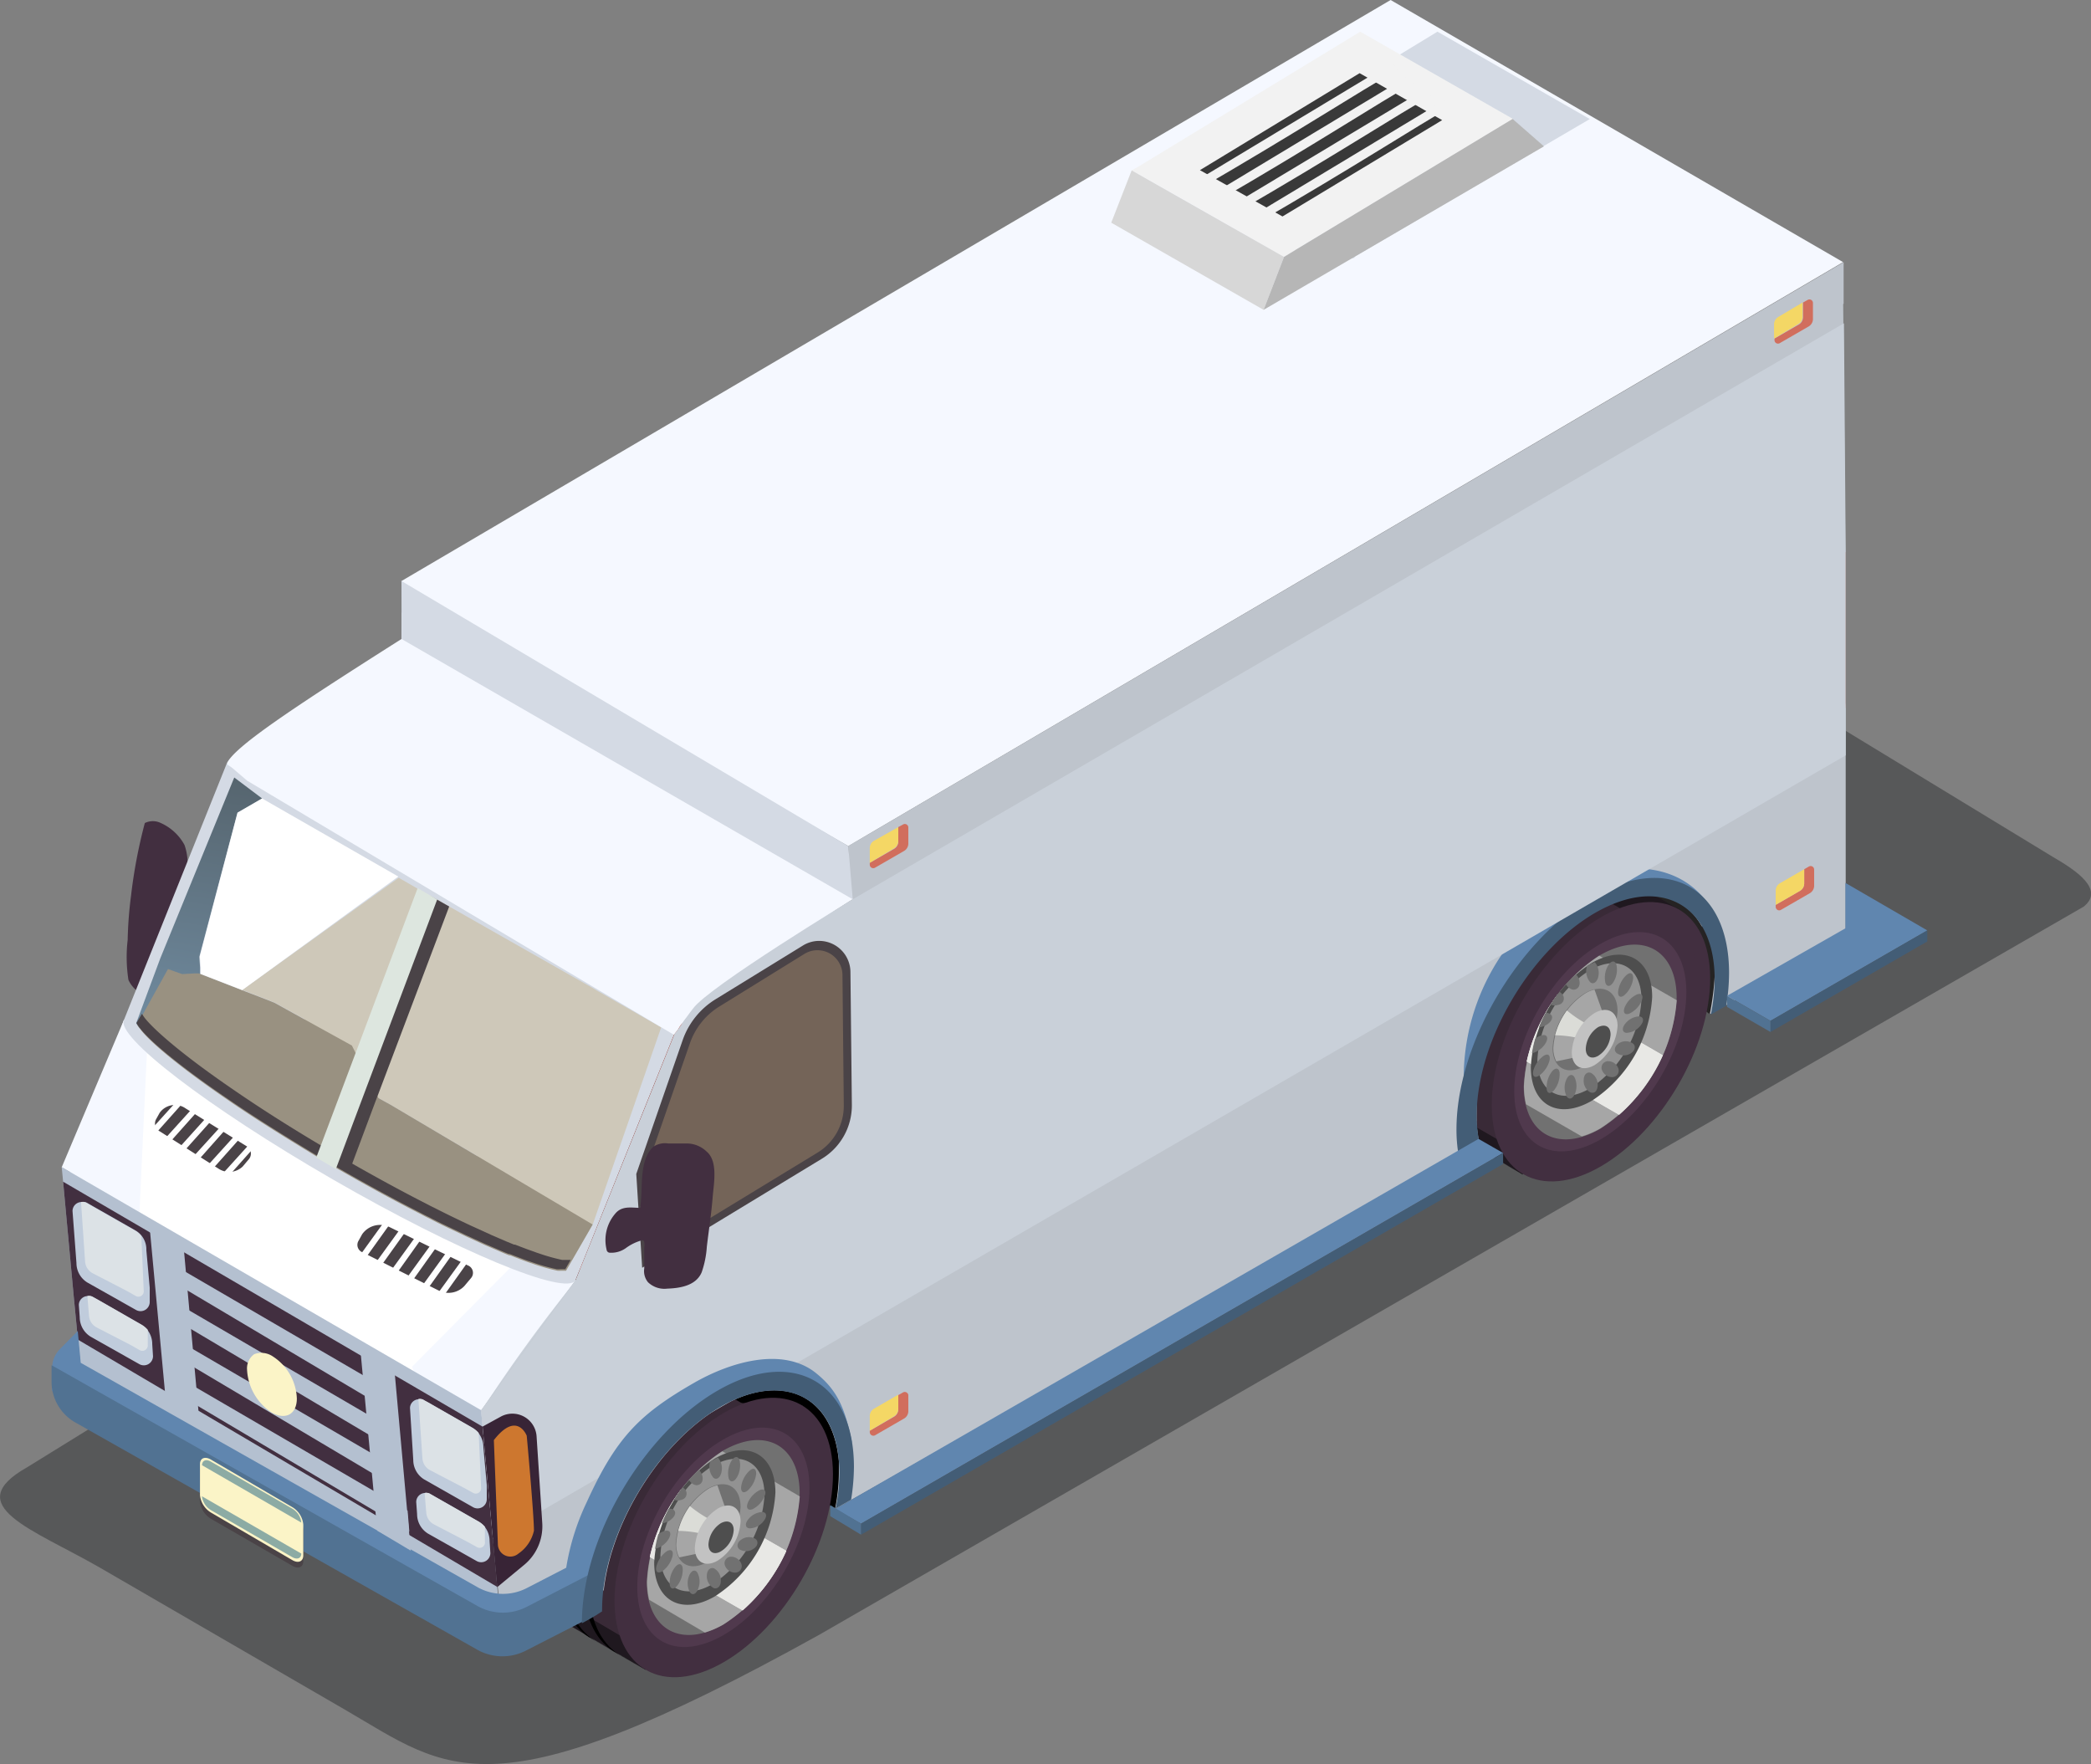 <svg xmlns="http://www.w3.org/2000/svg" xmlns:xlink="http://www.w3.org/1999/xlink" viewBox="0 0 191.46 161.52"><rect x="0" y="0" width="191.46" height="161.52" fill="#808080" stroke="none"/><defs><style>.cls-1{fill:#422f40;}.cls-2{fill:#2f3032;opacity:0.5;}.cls-3{fill:#b1382c;}.cls-4{fill:#252323;}.cls-5{fill:#fff;}.cls-6{fill:#f5f8ff;}.cls-7{fill:#1f181f;}.cls-8{fill:#392a37;}.cls-9{fill:#50394d;}.cls-10{fill:#717171;}.cls-11{fill:#a6a6a6;}.cls-12{fill:#e8e8e5;}.cls-13{fill:#4e4e4e;}.cls-14{fill:#929292;}.cls-15{fill:#dbdcd7;}.cls-16{fill:#c2c2c2;}.cls-17{fill:#c9d0d9;}.cls-18{fill:#bec4cc;}.cls-19{fill:#b4c0d0;}.cls-20{fill:#6086af;}.cls-21{fill:#435d76;}.cls-22{fill:#517292;}.cls-23{fill:#d4dae4;}.cls-24{fill:#cec8b9;}.cls-25{fill:url(#Áåçûìÿííûé_ãðàäèåíò_23);}.cls-26{fill:#999181;}.cls-27{fill:#4a4347;}.cls-28{fill:#edf8ff;}.cls-29{fill:#a8bbc1;}.cls-30{fill:#fbf4c7;}.cls-31{fill:#8caba4;}.cls-32{fill:#d16e5d;}.cls-33{fill:#f4d765;}.cls-34{fill:#746458;}.cls-35{fill:#c0ccdc;}.cls-36{fill:#dce2e6;}.cls-37{fill:#f2f2f2;}.cls-38{fill:#d7d7d7;}.cls-39{fill:#b6b6b6;}.cls-40{fill:#393939;}.cls-41{fill:#382436;}.cls-42{fill:#cd772f;}.cls-43{fill:#dde6df;}</style><linearGradient id="Áåçûìÿííûé_ãðàäèåíò_23" x1="-13507.44" y1="100.52" x2="-13512.8" y2="67.26" gradientTransform="matrix(-1, 0, 0, 1, -13491.93, 0)" gradientUnits="userSpaceOnUse"><stop offset="0.08" stop-color="#7491a7"/><stop offset="0.41" stop-color="#677e8f"/><stop offset="0.94" stop-color="#54626b"/></linearGradient></defs><title>Recurso 37</title><g id="Capa_2" data-name="Capa 2"><g id="personajes"><path class="cls-1" d="M16.59,83.09a27,27,0,0,0,.48-3,5.06,5.06,0,0,0-.18-2.73,4.61,4.61,0,0,0-2.16-2,1.65,1.65,0,0,0-1.47,0A46.94,46.94,0,0,0,12,82a36.79,36.79,0,0,0-.31,4.06,13.58,13.58,0,0,0,.07,3.66A2.63,2.63,0,0,0,13,91a.84.84,0,0,0,.63.2c.31-.07.41-.45.46-.76.22,0,.51.29.65,0,.46-.81.33-1.76.85-2.53s1.13-1.17,1.64-1.8a.55.55,0,0,0,.16-.3.52.52,0,0,0-.41-.48c-.47-.16-.87-.12-.71-.73S16.48,83.62,16.59,83.09Z"/><path class="cls-2" d="M58.61,99.67h0l83.69-49L188,78.48c2.16,1.25,4.73,3,2.78,4.54L75,149.69c-30.24,16.8-33.87,12.39-43.4,6.86l-22.43-13C3,140-3.74,137.87,2.48,134.35Z"/><polygon class="cls-3" points="51.78 116.36 52.7 117.22 55 119.19 82.81 100.3 51.78 116.36"/><path class="cls-4" d="M156.6,92.9l-11.06-8.49S152,81,152.26,81s3.7,1.73,3.7,1.73S160.93,87,156.6,92.9Z"/><polygon points="76.52 138.13 31.56 116.47 31.24 105.68 76.2 127.34 78.63 133.82 76.52 138.13"/><polygon class="cls-5" points="44.73 133.95 26.95 131.66 10.27 116.82 6.17 107.91 11.36 93.36 52.7 117.22 44.73 133.95"/><polygon class="cls-6" points="5.65 106.88 11.36 93.36 13.45 96.4 12.77 110.99 5.65 106.88"/><polygon class="cls-6" points="37.73 125.14 46.91 115.89 52.7 117.22 44.18 142.58 37.73 125.14"/><path class="cls-7" d="M59.1,152.89,73.53,128.7l-13.59-.64v0c-1.81-1,1.74-4.52-1-2.94-5.55,3.19-10,10.89-10,17.19,0,3,1,5.16,2.73,6.23h0l.15.08.12.08Z"/><path class="cls-8" d="M70.92,130.21l-10.22-5.9a10.78,10.78,0,0,0-1.77.83c-5.55,3.19-10,10.89-10,17.19a9.89,9.89,0,0,0,.44,3.07L57.2,150a12.22,12.22,0,0,0,2.68-1.16,17.66,17.66,0,0,0,3-2.17l7.58-12.71A17.12,17.12,0,0,0,70.92,130.21Z"/><path class="cls-1" d="M76.27,135c0,6.3-4.49,14-10,17.19s-10,.67-10-5.63,4.5-14,10-17.19S76.27,128.68,76.27,135Z"/><path class="cls-1" d="M75.18,135.61c0,5.61-4,12.47-9,15.32s-8.94.6-8.94-5,4-12.47,8.94-15.32S75.18,130,75.18,135.61Z"/><path class="cls-9" d="M74.12,136.22c0,4.95-3.53,11-7.89,13.5s-7.88.53-7.88-4.42,3.53-11,7.88-13.5S74.12,131.27,74.12,136.22Z"/><path class="cls-10" d="M73.22,136.74a15.31,15.31,0,0,1-7,12c-3.85,2.22-7,.47-7-3.92a15.32,15.32,0,0,1,7-12C70.09,130.6,73.22,132.35,73.22,136.74Z"/><path class="cls-11" d="M66.14,132.88a15.31,15.31,0,0,0-6.89,11.9,7.37,7.37,0,0,0,.19,1.7l5.1,3a8.07,8.07,0,0,0,1.69-.73,15.33,15.33,0,0,0,7-11.74Z"/><path class="cls-12" d="M62.32,136.43a16.17,16.17,0,0,0-2.82,6.13L68,147.45A16.13,16.13,0,0,0,72,142Z"/><path class="cls-12" d="M62.32,136.43a16.17,16.17,0,0,0-2.82,6.13L68,147.45A16.13,16.13,0,0,0,72,142Z"/><path class="cls-13" d="M71,136.66a12.15,12.15,0,0,1-5.55,9.51c-3.07,1.77-5.55.38-5.55-3.11a12.16,12.16,0,0,1,5.55-9.51C68.5,131.79,71,133.18,71,136.66Z"/><path class="cls-14" d="M70,136.9a10.43,10.43,0,0,1-4.77,8.15c-2.63,1.52-4.76.32-4.76-2.67a10.41,10.41,0,0,1,4.76-8.15C67.87,132.71,70,133.91,70,136.9Z"/><path class="cls-10" d="M62.76,136.42a.73.73,0,0,0-.26-.23c-.28.36-.54.74-.79,1.13a1,1,0,0,0,.71,0A.58.58,0,0,0,62.76,136.42Z"/><path class="cls-10" d="M69.94,139.25c.32-.42.26-.78-.14-.81a1.77,1.77,0,0,0-1.3.69c-.32.42-.25.78.15.81A1.67,1.67,0,0,0,69.94,139.25Z"/><path class="cls-10" d="M61.58,142.48c.11-.5-.14-.69-.55-.43a2.43,2.43,0,0,0-.93,1.38c-.11.5.14.69.55.43A2.48,2.48,0,0,0,61.58,142.48Z"/><path class="cls-10" d="M67.71,133.69c-.14-.41-.48-.36-.75.1a2.2,2.2,0,0,0-.24,1.57c.15.41.49.36.76-.1A2.14,2.14,0,0,0,67.71,133.69Z"/><path class="cls-10" d="M61.53,139.05c.38-.34.39-.74,0-.89a.78.78,0,0,0-.31,0,13.2,13.2,0,0,0-.62,1.32A1.52,1.52,0,0,0,61.53,139.05Z"/><path class="cls-10" d="M61.32,145.09c.07.45.39.48.72.06a2.36,2.36,0,0,0,.47-1.57c-.07-.45-.39-.48-.72-.06A2.36,2.36,0,0,0,61.32,145.09Z"/><path class="cls-10" d="M61.24,140.88c.26-.46.13-.79-.29-.72a1.52,1.52,0,0,0-.67.32,10.75,10.75,0,0,0-.3,1.34h0A2,2,0,0,0,61.24,140.88Z"/><path class="cls-10" d="M69,141.81c.4-.26.47-.67.17-.91a1.19,1.19,0,0,0-1.28.06c-.4.26-.48.67-.17.91A1.19,1.19,0,0,0,69,141.81Z"/><path class="cls-10" d="M66,144.76a1.22,1.22,0,0,0-.61-1.15c-.35-.14-.65.15-.67.64a1.24,1.24,0,0,0,.61,1.15C65.68,145.54,66,145.25,66,144.76Z"/><path class="cls-10" d="M63.09,144.3a1.8,1.8,0,0,0,.08,1.49c.23.32.57.18.76-.32a1.8,1.8,0,0,0-.08-1.49C63.62,143.66,63.28,143.8,63.09,144.3Z"/><path class="cls-10" d="M67.86,143.14a1,1,0,0,0-1-.6.6.6,0,0,0-.46.85,1,1,0,0,0,1,.6A.6.6,0,0,0,67.86,143.14Z"/><path class="cls-10" d="M68.5,136.44a2.47,2.47,0,0,0,.74-1.49c0-.49-.25-.61-.63-.27a2.43,2.43,0,0,0-.75,1.49C67.83,136.66,68.12,136.78,68.5,136.44Z"/><path class="cls-10" d="M63.09,135.5a.93.93,0,0,0,.65.49c.39,0,.66-.28.59-.75a1.13,1.13,0,0,0-.33-.65A11.16,11.16,0,0,0,63.09,135.5Z"/><path class="cls-10" d="M69.6,136.42a2.31,2.31,0,0,0-1.12,1.16c-.2.49,0,.76.41.61A2.27,2.27,0,0,0,70,137C70.21,136.54,70,136.27,69.6,136.42Z"/><path class="cls-10" d="M65,133.83a.42.42,0,0,0,0,.1,1.52,1.52,0,0,0,.32,1.37c.29.25.62,0,.73-.47a1.49,1.49,0,0,0-.32-1.37l0,0-.21.11Z"/><path class="cls-10" d="M67.81,138a6.46,6.46,0,0,1-3,5c-1.62.94-2.94.2-2.94-1.65a6.47,6.47,0,0,1,2.94-5.05C66.49,135.37,67.81,136.11,67.81,138Z"/><path class="cls-11" d="M65.69,136a2.77,2.77,0,0,0-.83.32,6.47,6.47,0,0,0-2.94,5.05,2.6,2.6,0,0,0,.27,1.23l2.69-.56c1-.9,1.18-1.94,1.78-3.26Z"/><path class="cls-15" d="M65.76,140.89a11.64,11.64,0,0,0,.52-1.18,11.12,11.12,0,0,1-3.11-1.81,6.74,6.74,0,0,0-1.07,2.27A10.46,10.46,0,0,1,65.76,140.89Z"/><path class="cls-16" d="M67.81,139.31a4.58,4.58,0,0,1-2.09,3.58c-1.16.67-2.1.14-2.1-1.17a4.59,4.59,0,0,1,2.1-3.59C66.87,137.47,67.81,138,67.81,139.31Z"/><path class="cls-13" d="M67.18,140.11A2.48,2.48,0,0,1,66,142.05c-.62.36-1.13.08-1.13-.64A2.49,2.49,0,0,1,66,139.47C66.67,139.11,67.18,139.39,67.18,140.11Z"/><path d="M59.11,152.89l-4.42-2.55-.13-.07-.14-.09h0c-1.69-1.07-2.73-3.21-2.73-6.23,0-6.3,4.5-14,10-17.19,2.75-1.58,5.24-1.76,7.05-.77v0l-.5-.28v0c-1.81-1-4.3-.81-7.05.77-5.54,3.19-10,10.89-10,17.19,0,3,1.05,5.16,2.73,6.23h0l.15.08.12.08,4.91,2.83Z"/><path d="M59.1,152.89l-2.16-1.25-.13-.07-.14-.09h0c-1.69-1.07-2.73-3.21-2.73-6.23,0-6.3,4.5-14,10-17.19,2.75-1.58,5.24-1.76,7.05-.77v0l-.5-.28v0c-1.81-1-4.3-.81-7.05.77-5.54,3.19-10,10.89-10,17.19,0,3,1.05,5.16,2.73,6.23h0l.15.08.12.08,2.66,1.53Z"/><path class="cls-7" d="M139.41,107.52l14.43-24.2L146.3,79v0c-1.82-1-4.3-.81-7,.77-5.55,3.2-10,10.89-10,17.19,0,3,1,5.16,2.73,6.23h0l.15.09.12.07Z"/><path class="cls-8" d="M151.24,84.84,141,78.93a12.73,12.73,0,0,0-1.77.83c-5.55,3.2-10,10.89-10,17.19a10,10,0,0,0,.44,3.08l7.87,4.54a12,12,0,0,0,2.69-1.16,18,18,0,0,0,3-2.17l7.58-12.71A17.79,17.79,0,0,0,151.24,84.84Z"/><path class="cls-1" d="M156.59,89.6c0,6.3-4.5,14-10,17.19s-10,.68-10-5.62,4.49-14,10-17.19S156.59,83.3,156.59,89.6Z"/><path class="cls-1" d="M155.49,90.23c0,5.61-4,12.47-8.94,15.32s-9,.6-9-5,4-12.48,9-15.32S155.49,84.61,155.49,90.23Z"/><path class="cls-9" d="M154.41,90.84c0,5-3.53,11-7.88,13.5s-7.88.53-7.88-4.41,3.53-11,7.88-13.5S154.41,85.9,154.41,90.84Z"/><path class="cls-10" d="M153.52,91.36a15.29,15.29,0,0,1-7,12c-3.86,2.22-7,.47-7-3.91a15.28,15.28,0,0,1,7-12C150.39,85.23,153.52,87,153.52,91.36Z"/><path class="cls-11" d="M146.44,87.5a15.32,15.32,0,0,0-6.9,11.91,7.43,7.43,0,0,0,.19,1.7l5.1,2.94a7.64,7.64,0,0,0,1.7-.73,15.37,15.37,0,0,0,7-11.74Z"/><path class="cls-12" d="M142.62,91.06a16.13,16.13,0,0,0-2.83,6.13l8.46,4.88a16.16,16.16,0,0,0,4-5.45Z"/><path class="cls-12" d="M142.62,91.06a16.13,16.13,0,0,0-2.83,6.13l8.46,4.88a16.16,16.16,0,0,0,4-5.45Z"/><path class="cls-13" d="M151.28,91.29a12.19,12.19,0,0,1-5.55,9.51c-3.07,1.76-5.56.37-5.56-3.11a12.14,12.14,0,0,1,5.56-9.51C148.79,86.41,151.28,87.8,151.28,91.29Z"/><path class="cls-14" d="M150.3,91.52a10.44,10.44,0,0,1-4.76,8.16c-2.63,1.51-4.77.32-4.77-2.67a10.45,10.45,0,0,1,4.77-8.16C148.17,87.34,150.3,88.53,150.3,91.52Z"/><path class="cls-10" d="M143.06,91.05a.82.82,0,0,0-.26-.23A12.69,12.69,0,0,0,142,92a1.15,1.15,0,0,0,.71,0A.59.59,0,0,0,143.06,91.05Z"/><path class="cls-10" d="M150.24,93.87c.32-.41.25-.77-.15-.81a1.75,1.75,0,0,0-1.3.7c-.31.41-.25.78.15.81A1.75,1.75,0,0,0,150.24,93.87Z"/><path class="cls-10" d="M141.88,97.1c.1-.49-.14-.69-.55-.42a2.5,2.5,0,0,0-.94,1.38c-.1.49.14.69.55.42A2.5,2.5,0,0,0,141.88,97.1Z"/><path class="cls-10" d="M148,88.31c-.15-.4-.48-.36-.76.11A2.18,2.18,0,0,0,147,90c.14.4.48.35.75-.11A2.14,2.14,0,0,0,148,88.31Z"/><path class="cls-10" d="M141.83,93.67c.37-.34.39-.73,0-.88a.73.73,0,0,0-.3-.06,11.44,11.44,0,0,0-.62,1.33A1.59,1.59,0,0,0,141.83,93.67Z"/><path class="cls-10" d="M141.62,99.72c.06.45.38.47.71.06a2.37,2.37,0,0,0,.47-1.58c-.07-.45-.39-.47-.72-.06A2.41,2.41,0,0,0,141.62,99.72Z"/><path class="cls-10" d="M141.53,95.5c.26-.46.14-.78-.28-.72a1.61,1.61,0,0,0-.68.32,11.16,11.16,0,0,0-.3,1.34h0A2.05,2.05,0,0,0,141.53,95.5Z"/><path class="cls-10" d="M149.33,96.44c.4-.27.48-.67.17-.91a1.17,1.17,0,0,0-1.28,0c-.4.27-.48.67-.17.91A1.17,1.17,0,0,0,149.33,96.44Z"/><path class="cls-10" d="M146.29,99.38a1.24,1.24,0,0,0-.61-1.14c-.36-.14-.66.14-.67.64a1.2,1.2,0,0,0,.61,1.14C146,100.16,146.27,99.88,146.29,99.38Z"/><path class="cls-10" d="M143.39,98.92a1.8,1.8,0,0,0,.07,1.49c.24.33.58.18.77-.32a1.85,1.85,0,0,0-.08-1.49C143.92,98.28,143.58,98.42,143.39,98.92Z"/><path class="cls-10" d="M148.16,97.77a1,1,0,0,0-1-.6.6.6,0,0,0-.46.85,1,1,0,0,0,1,.6A.6.6,0,0,0,148.16,97.77Z"/><path class="cls-10" d="M148.79,91.07a2.48,2.48,0,0,0,.75-1.5c0-.49-.26-.61-.64-.27a2.52,2.52,0,0,0-.74,1.5C148.13,91.29,148.41,91.41,148.79,91.07Z"/><path class="cls-10" d="M143.38,90.12a1,1,0,0,0,.66.5c.39,0,.65-.29.59-.75a1.13,1.13,0,0,0-.33-.65A11.11,11.11,0,0,0,143.38,90.12Z"/><path class="cls-10" d="M149.9,91.05a2.25,2.25,0,0,0-1.13,1.16c-.2.49,0,.76.41.6a2.25,2.25,0,0,0,1.13-1.16C150.51,91.16,150.32,90.89,149.9,91.05Z"/><path class="cls-10" d="M145.28,88.46a1,1,0,0,0,0,.1,1.55,1.55,0,0,0,.32,1.37c.29.24.62,0,.74-.47a1.54,1.54,0,0,0-.32-1.37l0,0-.21.11C145.58,88.26,145.43,88.36,145.28,88.46Z"/><path class="cls-10" d="M148.11,92.59a6.43,6.43,0,0,1-3,5c-1.63.94-2.95.2-2.95-1.65a6.43,6.43,0,0,1,2.95-5C146.79,90,148.11,90.74,148.11,92.59Z"/><path class="cls-11" d="M146,90.61a2.87,2.87,0,0,0-.82.33,6.43,6.43,0,0,0-2.95,5,2.68,2.68,0,0,0,.27,1.24l2.69-.56c1.05-.91,1.18-1.94,1.79-3.27Z"/><path class="cls-15" d="M146.05,95.51a9.12,9.12,0,0,0,.52-1.18,10.83,10.83,0,0,1-3.1-1.81,6.86,6.86,0,0,0-1.08,2.27A10.69,10.69,0,0,1,146.05,95.51Z"/><path class="cls-16" d="M148.11,93.93a4.6,4.6,0,0,1-2.1,3.59c-1.16.66-2.09.14-2.09-1.18A4.56,4.56,0,0,1,146,92.76C147.17,92.09,148.11,92.62,148.11,93.93Z"/><path class="cls-13" d="M147.47,94.73a2.47,2.47,0,0,1-1.13,1.94c-.63.37-1.14.08-1.14-.63a2.51,2.51,0,0,1,1.14-2C147,93.73,147.47,94,147.47,94.73Z"/><path d="M139.42,107.51,135,105l-.12-.07-.15-.09h0c-1.69-1.06-2.73-3.2-2.73-6.22,0-6.3,4.5-14,10-17.19,2.75-1.59,5.24-1.76,7.05-.78h0l-.5-.29v0c-1.81-1-4.3-.81-7,.77-5.55,3.2-10,10.89-10,17.19,0,3,1,5.16,2.72,6.23h0l.15.09.12.07,4.91,2.84Z"/><path d="M139.42,107.51l-2.17-1.25-.12-.07-.15-.09h0c-1.69-1.07-2.73-3.2-2.73-6.23,0-6.29,4.5-14,10-17.18,2.75-1.59,5.24-1.76,7.05-.78h0l-.5-.29v0c-1.81-1-4.3-.81-7.05.77-5.54,3.2-10,10.89-10,17.19,0,3,1.05,5.16,2.73,6.23h0l.15.09.12.07,2.66,1.54Z"/><path class="cls-17" d="M63,125.05l-11.2,6.41-7.7-2.33a144.31,144.31,0,0,1,8.64-11.9l3.49,3Z"/><path class="cls-18" d="M44.05,129.13l2,21.18s8.64-4.66,8.75-4.68a1.28,1.28,0,0,1,.48,0C56,139.21,60.51,132,66,128.8c2.61-1.5,5-1.85,6.91-1.16,2.16.79,3.61,2.94,3.9,6.15,0,.35,0,.73,0,1.11a17,17,0,0,1-.35,3.25l1.42-.83,53.63-33.13,3-1-1,2.57,2-.74a12,12,0,0,1-.37-3c0-.29,0-.6,0-.92.42-6.65,5.12-14.38,10.86-17.68,4.31-2.5,8.07-1.78,9.81,1.38a1.08,1.08,0,0,1,.7.57c.66,1.22.46,2.55.5,3.9a24.59,24.59,0,0,1-.46,3.6C158.21,92,169,85.73,169,85.73V64.8a1,1,0,0,0-.42-.92l-.21-.1c-.45-.16-22.54,12.46-23.23,12.56-1.33.19-2.91.5-3.83-.44a4.26,4.26,0,0,0-.53-.5l0,0-2.31,1.36L94.71,92.61h0l-.23.1c-.09.06-.21.11-.34.21-2.24,1.27-6.43,3.42-7.45,3.18a.4.4,0,0,1-.16-.08L55,119.18l-2.28-2Z"/><polygon class="cls-19" points="5.65 106.86 5.78 108.2 6.08 111.46 6.76 118.79 7 121.26 7.13 122.66 7.2 123.24 7.62 127.76 46 150.3 45.53 145.3 45.15 141.02 44.19 130.63 44.05 129.12 5.65 106.86"/><polygon class="cls-1" points="5.78 108.2 6.08 111.46 6.76 118.79 7 121.26 7.13 122.66 45.53 145.3 45.15 141.02 44.19 130.63 5.78 108.2"/><polygon class="cls-19" points="15.3 115.47 15.48 117.16 35.14 128.84 34.98 126.93 15.3 115.47"/><polygon class="cls-19" points="16.08 119.26 16.26 120.96 35.92 132.64 35.76 130.73 16.08 119.26"/><polygon class="cls-19" points="16.86 123.06 17.04 124.76 36.7 136.44 36.54 134.53 16.86 123.06"/><polygon class="cls-19" points="17.64 126.86 17.82 128.56 37.48 140.23 37.32 138.32 17.64 126.86"/><path class="cls-18" d="M76.86,134.89a15.89,15.89,0,0,1-.35,3.24l1.42-.81,55.63-31.53,2-.74a11.63,11.63,0,0,1-.38-3c0-.3,0-5,.06-5.31L76.84,129.41C76.87,129.75,76.86,134.51,76.86,134.89Z"/><path class="cls-18" d="M76.86,135.7c0-.38,0-5.14,0-5.48l58.39-32.68c0,.28-.06,4.13-.06,5.1a.89.89,0,0,0-.4.61,5.55,5.55,0,0,0,0,2l-1.19.52L77.93,137.33l-1.42.82A9.79,9.79,0,0,0,76.86,135.7Z"/><path class="cls-20" d="M144.47,81.08c5.12-2.94,10.44-1.45,12.36,2.45-.8-.6-2.54-1.67-3.27-2.21a2,2,0,0,0-2.59-.06c-1.77-.4-2.35.22-4.68,1.55-6,3.46-12.42,11.55-12.42,18.37a14.42,14.42,0,0,0,.09,1.51c.06.47-.51,2.67-.4,3.1,0,0,.47-5.66.47-6.5A20.12,20.12,0,0,1,144.47,81.08Z"/><path class="cls-21" d="M133.36,103.41a13.63,13.63,0,0,0,.2,2.38l2-.74a11.31,11.31,0,0,1-.25-1.36,12.09,12.09,0,0,1-.1-1.51c0-6.82,4.88-15.15,10.87-18.61,2.64-1.51,5-1.85,6.92-1.16,2.41.87,4,3.41,4,7.25a16.71,16.71,0,0,1-.35,3.24l1.41-.81a18.48,18.48,0,0,0,.26-3c0-7.82-5.58-10.94-12.46-7S133.36,95.6,133.36,103.41Z"/><path class="cls-20" d="M48.18,149.44a4.73,4.73,0,0,1-4.5-.09l-38.91-22,0-2a2.51,2.51,0,0,1,.72-1.83l1.63-1.65.27,2.91,36.34,20.55a4.75,4.75,0,0,0,4.5.08l7.17-3.7-.72,4.37Z"/><path class="cls-22" d="M48.18,151.12a4.7,4.7,0,0,1-4.5-.08L6.89,130.24a4.3,4.3,0,0,1-2.17-3.64l0-1.6,39,22.05a4.75,4.75,0,0,0,4.5.08l7.17-3.7-.72,4.37Z"/><path class="cls-23" d="M11.36,93.36l9.41-23.47L62.11,93.76h0L52.7,117.22h0c-.86,1.49-10.81-2.64-22.23-9.23S10.5,94.85,11.36,93.36Z"/><path class="cls-24" d="M20.77,100.54c2.3,1.6,5.06,3.37,8.26,5.26a2.38,2.38,0,0,1,.3.18l1.5-1.54L32.27,103l2.11-2.14.31-.31,1.11.63,7.89,4.66-5.13,5.25.73.37c1.18.59,2.29,1.13,3.34,1.63l1.73.77a2.24,2.24,0,0,0,.22.11c.45.2.89.39,1.29.55l.05,0,.74.31.1,0c.6.23,1.16.46,1.68.63l.74.25c.74.24,1.39.41,1.9.53l.33,0,.37,0h.08v0l2.45-4.23,6.23-17.94-5.83-3.34-.43-.26s0,0,0,0L41.13,83,40,82.36,39.34,82l-1.1-.63-1.47-.85-.26-.15L22.17,90.65l.32.11,1.36.53,1.27.5,2.75,1.52Z"/><path class="cls-25" d="M14.68,87.74l6.77-16.55L24,73.11l-2.26,1.3-3.49,13.2.07,1,0,.61-.14-.06-.46,0-4.92,5a3.5,3.5,0,0,1-.33-.48Z"/><path class="cls-26" d="M15.38,88.73l1.3.46,1.09-.06.46,0,.14.06,3.81,1.48.31.12,1.36.52,1.27.5,2.75,1.52,4.35,2.4,1,2,1.43,2.81,0,0,1.12.62,7.89,4.67,10.61,6.29-2.44,4.23h-.08l-.38,0a2,2,0,0,1-.33,0,18.62,18.62,0,0,1-1.91-.52l-.74-.25c-.51-.18-1.07-.4-1.67-.63l-.08,0h0c-.25-.09-.49-.2-.73-.3h0l-1.3-.56-.23-.1-1.72-.79c-1-.49-2.16-1-3.34-1.63-.24-.11-.49-.24-.73-.37h0c-2.3-1.17-4.82-2.54-7.5-4.08-.59-.34-1.16-.67-1.72-1-3.31-2-6.18-3.79-8.56-5.44-4.24-2.9-7-5.19-7.92-6.39a3.5,3.5,0,0,1-.33-.48Z"/><path class="cls-27" d="M13,92.82a3.28,3.28,0,0,0,.32.47c1,1.21,3.68,3.49,7.93,6.4,2.37,1.64,5.24,3.48,8.56,5.44.56.33,1.12.67,1.72,1,2.68,1.54,5.19,2.91,7.49,4.08h0c.25.13.49.26.73.37,1.19.61,2.3,1.14,3.34,1.63l1.72.78.23.11,1.3.56h0l.73.3h0a.2.2,0,0,1,.09,0c.6.23,1.16.45,1.67.62.25.1.51.18.74.26a17.87,17.87,0,0,0,1.9.52l.34,0,.37,0h.07l-.49.85h-.08l-.38,0a2,2,0,0,1-.33,0,18.62,18.62,0,0,1-1.91-.52l-.74-.25c-.51-.18-1.07-.4-1.67-.63l-.08,0h0c-.25-.09-.49-.2-.73-.3h0l-1.3-.56-.23-.1-1.72-.79c-1-.49-2.16-1-3.34-1.63-.24-.11-.49-.24-.73-.37h0c-2.3-1.17-4.82-2.54-7.5-4.08-.59-.34-1.16-.67-1.72-1-3.31-2-6.18-3.79-8.56-5.44-4.25-2.9-7-5.19-7.92-6.39a3.5,3.5,0,0,1-.33-.48Z"/><path class="cls-5" d="M21.76,74.41,24,73.11l12.21,7h0l.26.15L22.18,90.65l-3.81-1.48,0-.61-.07-1Z"/><polygon class="cls-3" points="82.81 81.65 62.11 93.76 52.7 117.22 89.16 96.81 82.81 81.65"/><path class="cls-28" d="M20.76,70l.65-.36h0l19.27-10,37.88,25.3L62.2,93.84s-9.87-5.08-21.29-11.67S20.77,69.89,20.76,70Z"/><polygon class="cls-3" points="84.41 80.73 89.16 96.81 87.09 96.64 82.81 81.65 84.41 80.73"/><polygon class="cls-3" points="88.46 78.37 94.14 92.93 89.16 96.81 84.41 80.73 88.46 78.37"/><path class="cls-6" d="M20.77,69.89l1.86,1.59L55.21,90.89l6.5,3.86.4-.52a2.62,2.62,0,0,1,.38-.56c1.43-2,6.26-5.41,15.59-11.33-9.6,9.54-7.89,16.82,12.52-9.57L77.67,80.35,36.76,56.07s0,2.4,0,2.44C26.43,65.06,21.5,68.38,20.77,69.89Z"/><polygon class="cls-18" points="78.08 82.34 94.13 92.92 94.13 92.94 94.47 92.74 94.7 92.61 94.71 92.61 168.97 50.55 168.97 50.54 168.78 28.98 168.76 26.84 77.67 77.47 77.83 81.84 78.08 82.34"/><polygon class="cls-3" points="90.41 109.38 145.14 78.64 145.96 78.18 168.65 64.98 168.97 64.8 168.97 50.54 94.47 92.71 94.47 92.74 90.41 109.38"/><path class="cls-29" d="M86.91,102.88a2.13,2.13,0,0,1,1.6-2.19l0,7.18-.63.18c-.56.15-.94.48-1-.94C87,107.11,86.85,104.92,86.91,102.88Z"/><path class="cls-6" d="M36.76,53.2,127.33,0l41.43,24L77.67,77.47S35.88,53.66,36.76,53.2Z"/><polygon class="cls-23" points="36.76 53.2 77.67 77.47 78.08 82.34 36.77 58.51 36.76 53.2"/><path class="cls-18" d="M62.48,93.67,86.68,79.4l1.77-1-4.71,2.68,85.07-53.28,0,1.21,0-5L77.67,77.47s11.53-4.64,11.24-2.25c-.41,3.28-10.81,7.1-10.83,7.12-.44.27-.89.56-1.32.84C68,88.84,63.85,91.75,62.48,93.67Z"/><path class="cls-17" d="M44.49,133.92l.64,7L169,69.16V50.54l-.16-20.94L78.08,82.34s-13.18,8-14.62,10c-.19.22-1.28,1.74-1.35,1.88l-.35.45L52.7,117.22l-8.64,11.91Z"/><path class="cls-27" d="M22.22,106.81l.59-.7a.79.79,0,0,0-.28-1.19L17,101.49a1.71,1.71,0,0,0-2.38.4l-.35.63a.82.82,0,0,0,.36,1.07L20,107A1.78,1.78,0,0,0,22.22,106.81Z"/><path class="cls-27" d="M42.51,117.76l.63-.75a.73.73,0,0,0-.31-1.15l-7.17-3.51a2,2,0,0,0-2.5.66l-.36.65a.73.73,0,0,0,.38,1l7,3.51A2,2,0,0,0,42.51,117.76Z"/><polygon class="cls-20" points="162.11 93.47 176.47 85.19 168.97 80.84 168.97 85 158.13 91.18 162.11 93.47"/><polygon class="cls-21" points="176.47 86.2 162.11 94.49 162.11 93.47 176.47 85.19 176.47 86.2"/><polygon class="cls-22" points="162.11 94.49 158.13 92.19 158.13 91.18 162.11 93.47 162.11 94.49"/><polygon class="cls-20" points="78.84 139.51 137.63 105.57 135.38 104.28 76.48 138.17 78.84 139.51"/><polygon class="cls-21" points="137.63 106.58 78.84 140.52 78.84 139.51 137.63 105.57 137.63 106.58"/><polygon class="cls-22" points="78.84 140.52 76.02 138.82 76.02 137.81 78.84 139.51 78.84 140.52"/><path class="cls-27" d="M19.31,139.06a2.09,2.09,0,0,1-1-1.59v-2.83c0-.56.45-.75,1-.43l7.46,4.31a2.08,2.08,0,0,1,1,1.59v2.83c0,.56-.45.75-1,.43Z"/><path class="cls-30" d="M19.31,138.49a2.11,2.11,0,0,1-1-1.59v-2.84c0-.55.45-.74,1-.42L26.77,138a2.08,2.08,0,0,1,1,1.59v2.83c0,.55-.45.75-1,.43Z"/><path class="cls-30" d="M26.77,142.61l-7.46-4.31a1.72,1.72,0,0,1-.82-1.29v-2.84c0-.45.37-.6.82-.34l7.46,4.31a1.66,1.66,0,0,1,.82,1.29v2.83C27.59,142.71,27.23,142.87,26.77,142.61Z"/><path class="cls-31" d="M27.59,139.41a1.68,1.68,0,0,0-.82-1.27l-7.46-4.31c-.45-.26-.8-.11-.81.33Z"/><path class="cls-31" d="M18.49,137a1.74,1.74,0,0,0,.82,1.27l7.46,4.31c.45.25.81.1.82-.33Z"/><path class="cls-32" d="M166.11,79.62V81.1a.79.79,0,0,1-.39.68l-2.65,1.53a.32.32,0,0,1-.48-.28v-.18l2.22-1.28a.79.79,0,0,0,.39-.68v-1.3l.43-.25A.32.32,0,0,1,166.11,79.62Z"/><path class="cls-33" d="M165.2,79.59v1.3a.79.79,0,0,1-.39.68l-2.22,1.28v-1.3a.79.79,0,0,1,.39-.68Z"/><path class="cls-32" d="M166,27.73v1.48a.79.79,0,0,1-.39.68l-2.65,1.53a.32.32,0,0,1-.48-.28V31l2.22-1.28a.77.77,0,0,0,.39-.67V27.7l.43-.24A.32.32,0,0,1,166,27.73Z"/><path class="cls-33" d="M165.05,27.7V29a.77.77,0,0,1-.39.67L162.44,31v-1.3a.79.79,0,0,1,.39-.68Z"/><path class="cls-32" d="M83.17,75.76v1.48a.78.78,0,0,1-.4.68l-2.65,1.53a.32.32,0,0,1-.48-.28V79l2.22-1.27a.79.79,0,0,0,.39-.68V75.73l.44-.24A.32.32,0,0,1,83.17,75.76Z"/><path class="cls-33" d="M82.25,75.73V77a.79.79,0,0,1-.39.68L79.64,79v-1.3A.79.79,0,0,1,80,77Z"/><path class="cls-32" d="M83.17,127.73v1.48a.78.78,0,0,1-.4.68l-2.65,1.53a.33.33,0,0,1-.48-.28V131l2.22-1.28a.79.79,0,0,0,.39-.68v-1.3l.44-.25A.33.33,0,0,1,83.17,127.73Z"/><path class="cls-33" d="M82.25,127.7V129a.79.79,0,0,1-.39.68L79.64,131v-1.3A.79.79,0,0,1,80,129Z"/><path class="cls-27" d="M75.28,106.08A5.71,5.71,0,0,0,78,101.19L77.87,89A2.87,2.87,0,0,0,75,86.15a2.83,2.83,0,0,0-1.49.43l-8,4.92a7.16,7.16,0,0,0-3,3.73l-4.25,12.26.54,8.59Z"/><path class="cls-34" d="M65.88,92.15l7.76-4.8a2.29,2.29,0,0,1,3.5,1.93l.12,11.91a5,5,0,0,1-2.41,4.35l-15.33,9.34-.47-7.48,4.12-11.87A6.43,6.43,0,0,1,65.88,92.15Z"/><path class="cls-1" d="M58.64,110.4c.24-1.61-.16-4.15,1.17-5.39a1.9,1.9,0,0,1,1.38-.31c.58,0,1.15,0,1.73,0a2.62,2.62,0,0,1,1.77.73c1.07.88.67,2.91.57,4.12-.12,1.54-.36,3.07-.54,4.6a8.84,8.84,0,0,1-.47,2.34c-.52,1.24-2,1.46-3.15,1.5a2.17,2.17,0,0,1-1.77-.59,1.61,1.61,0,0,1-.34-1.26c0-.64,0-1.28,0-1.92a1.43,1.43,0,0,0,0-.51.29.29,0,0,0-.08-.13.24.24,0,0,0-.19,0,4.45,4.45,0,0,0-1.43.71,2.29,2.29,0,0,1-1.47.41.28.28,0,0,1-.19-.09.31.31,0,0,1-.09-.2,3.71,3.71,0,0,1,.78-3.27c.55-.68,1.29-.59,2.08-.55h.1a.11.11,0,0,0,.11,0A.14.14,0,0,0,58.64,110.4Z"/><path class="cls-30" d="M27.18,128.07A4.79,4.79,0,0,0,25,124.21a1.86,1.86,0,0,0-1.72-.22,1.6,1.6,0,0,0-.66,1.41,5,5,0,0,0,2.23,3.92C26.14,130.06,27.17,129.5,27.18,128.07Z"/><path class="cls-35" d="M37.54,128.91l.3,4.76a2.09,2.09,0,0,0,1,1.79L43.31,138a.84.84,0,0,0,1.26-.72l0-1.31-.31-3.45a2.1,2.1,0,0,0-.45-1.31,2.25,2.25,0,0,0-.58-.48l-4-2.29-.4-.22a.7.7,0,0,0-.5-.1A.82.82,0,0,0,37.54,128.91Z"/><path class="cls-36" d="M38.31,128.09l.37,5.45a1.32,1.32,0,0,0,.71,1.08l3.13,1.63.78.43a.49.49,0,0,0,.75-.48l-.22-5a2.25,2.25,0,0,0-.58-.48l-4-2.29-.4-.22A.7.7,0,0,0,38.31,128.09Z"/><path class="cls-35" d="M38.11,137.53l.08,1.1a2.09,2.09,0,0,0,1,1.79l4.45,2.51a.84.84,0,0,0,1.26-.72l-.07-1.11a2.14,2.14,0,0,0-.45-1.31,2.25,2.25,0,0,0-.58-.48l-4-2.28-.4-.23a.7.7,0,0,0-.5-.1A.83.83,0,0,0,38.11,137.53Z"/><path class="cls-36" d="M38.88,136.7l.15,1.8a1.32,1.32,0,0,0,.71,1.08l3.13,1.63.77.43a.49.49,0,0,0,.76-.48v-1.37a2.25,2.25,0,0,0-.58-.48l-4-2.28-.4-.23A.7.7,0,0,0,38.88,136.7Z"/><path class="cls-20" d="M51.84,143.57a22,22,0,0,1,1.87-6c2.7-5.93,4.83-8.07,9.8-10.93,3.34-1.93,8.07-3.32,11.1-1,2,1.57,2.76,3.17,3.42,6.53-3.51-8.37-9.28-5.49-14.07-2.73a21.33,21.33,0,0,0-7.56,8.13c1.35-.93-1.7,7.48-1.7,7.48l-1,.22c-.15.93,1.19.64,1.19,1.54,0,.47-.62-3.37-1-2.79Z"/><path class="cls-21" d="M55.13,147.54a20.36,20.36,0,0,1-1.85,1.09c0-7.8,5.57-17.35,12.44-21.31s12.47-.84,12.47,7a19.55,19.55,0,0,1-.26,3l-1.42.81a16.63,16.63,0,0,0,.35-3.24c0-3.84-1.54-6.38-4-7.25C71,127,68.62,127.29,66,128.8c-6,3.46-10.87,11.79-10.87,18.61C55.12,147.46,55.13,147.5,55.13,147.54Z"/><polygon class="cls-5" points="42.37 115.28 42.8 115.6 40.52 118.8 39.97 118.59 42.37 115.28"/><polygon class="cls-5" points="41.02 114.47 41.45 114.8 39.17 118 38.62 117.79 41.02 114.47"/><polygon class="cls-5" points="39.67 113.67 40.1 113.99 37.82 117.19 37.27 116.98 39.67 113.67"/><polygon class="cls-5" points="38.32 112.86 38.75 113.19 36.47 116.39 35.92 116.18 38.32 112.86"/><polygon class="cls-5" points="36.91 112.16 37.34 112.48 35.05 115.68 34.51 115.47 36.91 112.16"/><polygon class="cls-5" points="35.31 111.69 35.74 112.02 33.45 115.22 32.91 115.01 35.31 111.69"/><polygon class="cls-5" points="22.82 104.78 23.17 105.17 20.8 107.83 20.32 107.54 22.82 104.78"/><polygon class="cls-5" points="21.53 103.94 21.88 104.33 19.51 106.99 19.03 106.7 21.53 103.94"/><polygon class="cls-5" points="20.13 103.23 20.48 103.61 18.11 106.28 17.63 105.98 20.13 103.23"/><polygon class="cls-5" points="18.98 102.23 19.34 102.62 16.96 105.28 16.49 104.99 18.98 102.23"/><polygon class="cls-5" points="17.72 101.37 18.07 101.76 15.7 104.42 15.22 104.13 17.72 101.37"/><polygon class="cls-5" points="16.48 100.5 16.84 100.88 14.46 103.55 14.12 103.11 16.48 100.5"/><path class="cls-23" d="M110.69,15.6l.51-.28,0,0L131.62,2.9l13.95,8L124,23.52C125,24.13,109.67,23.07,110.69,15.6Z"/><path class="cls-37" d="M103.62,15.6l.51-.28,0,0L124.55,2.9l14,8L117.57,23.52S103.62,15.55,103.62,15.6Z"/><polygon class="cls-38" points="103.62 15.6 101.75 20.39 115.7 28.37 117.57 23.52 103.62 15.6"/><polygon class="cls-39" points="117.57 23.52 115.7 28.37 141.37 13.4 138.5 10.89 117.57 23.52"/><path class="cls-40" d="M132.05,11l-7.56-4.3-14.62,8.88,7.56,4.24Z"/><path class="cls-37" d="M114.67,20.67l-.69-.48L132.71,8.91l.34.34-.22.13.35.2C129.54,11.65,124.18,15.18,114.67,20.67Z"/><path class="cls-37" d="M112.92,19.62l-.69-.48L131,7.86l.34.33-.22.14.35.19C127.79,10.59,122.44,14.12,112.92,19.62Z"/><path class="cls-37" d="M111.18,18.57l-.69-.49L129.21,6.8l.34.34-.21.13.35.2C126,9.54,120.69,13.07,111.18,18.57Z"/><path class="cls-37" d="M109.43,17.51l-.69-.48L127.47,5.75l.34.34-.22.13.35.19C124.3,8.48,118.94,12,109.43,17.51Z"/><path class="cls-41" d="M44.19,130.62l1.68-.92a2.22,2.22,0,0,1,3.26,1.79l.52,7.95a4.58,4.58,0,0,1-1.7,3.88l-2.42,2Z"/><polygon class="cls-19" points="33.01 123.72 34.54 140.15 37.61 141.98 36.1 125.25 33.01 123.72"/><polygon class="cls-19" points="13.7 112.35 15.23 128.78 18.3 130.61 16.79 113.89 13.7 112.35"/><path class="cls-42" d="M45.22,131.86l.37,9.58a1.14,1.14,0,0,0,1.88.81,3.45,3.45,0,0,0,1.42-2.1c0-1.47-.66-8.69-.66-8.69S47.34,129.13,45.22,131.86Z"/><path class="cls-35" d="M6.64,110.88,7,115.64a2.09,2.09,0,0,0,1,1.79l4.45,2.51a.84.84,0,0,0,1.26-.72l0-1.31-.31-3.45a2,2,0,0,0-1-1.8l-4-2.28-.4-.23a.7.7,0,0,0-.5-.09A.83.83,0,0,0,6.64,110.88Z"/><path class="cls-36" d="M7.42,110.06l.37,5.45a1.32,1.32,0,0,0,.71,1.08l3.13,1.62.78.44a.49.49,0,0,0,.75-.48l-.22-5a2.1,2.1,0,0,0-.58-.49l-4-2.28-.4-.23A.7.7,0,0,0,7.42,110.06Z"/><path class="cls-35" d="M7.22,119.49l.08,1.11a2.1,2.1,0,0,0,1,1.79l4.45,2.51a.84.84,0,0,0,1.26-.73l-.07-1.1a2.1,2.1,0,0,0-.45-1.31,2.25,2.25,0,0,0-.58-.48l-4-2.29-.4-.22a.7.7,0,0,0-.5-.1A.82.82,0,0,0,7.22,119.49Z"/><path class="cls-36" d="M8,118.67l.15,1.8a1.32,1.32,0,0,0,.71,1.08L12,123.17l.77.44a.5.5,0,0,0,.76-.49v-1.36a2.25,2.25,0,0,0-.58-.48l-4-2.29-.4-.22A.7.7,0,0,0,8,118.67Z"/><path class="cls-27" d="M30.35,105.75l.73.42.21.11c.29.18.58.34.87.5l.35-.93,1.87-5,.29-.76L41.13,83,40,82.36,39.34,82,31.13,103.7l-.3.74-.12.36Z"/><polygon class="cls-43" points="28.96 105.99 30.75 107.04 31.08 106.17 32.27 102.99 40.03 82.36 39.34 81.95 38.24 81.32 29.03 105.8 28.96 105.99"/></g></g></svg>